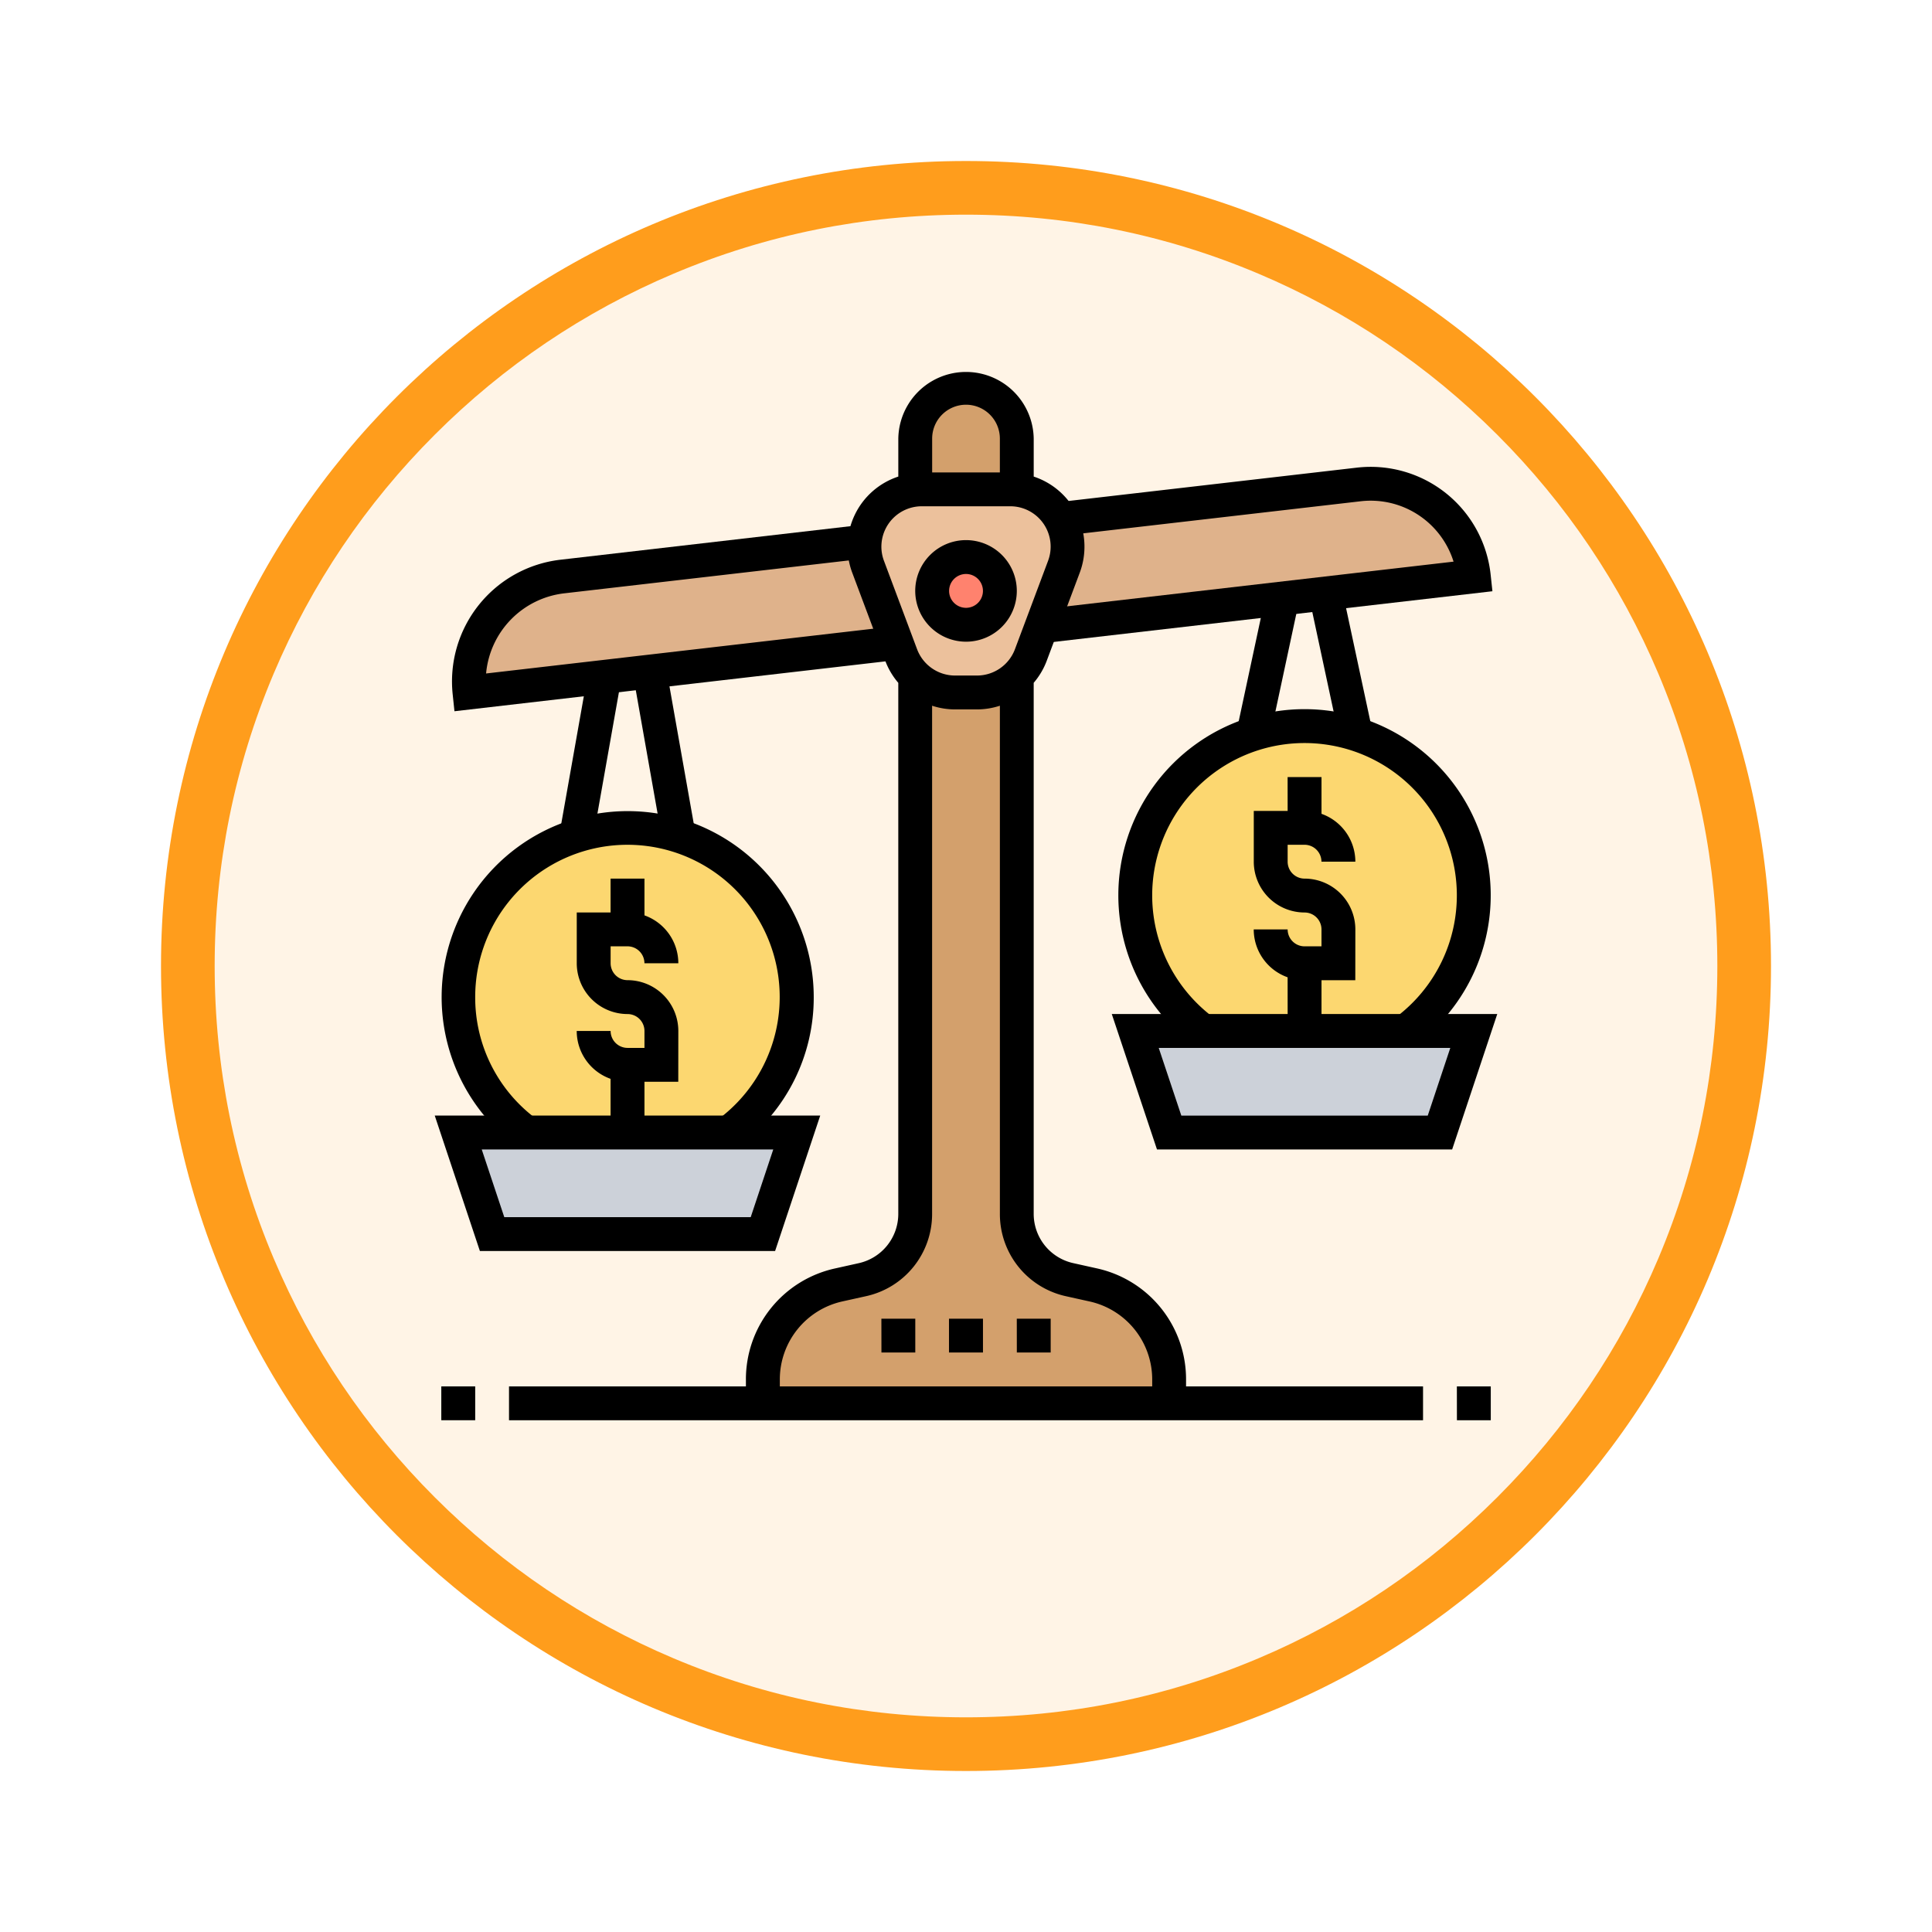 <svg xmlns="http://www.w3.org/2000/svg" xmlns:xlink="http://www.w3.org/1999/xlink" width="108" height="108" viewBox="0 0 108 108">
  <defs>
    <filter id="Trazado_904820" x="0" y="0" width="108" height="108" filterUnits="userSpaceOnUse">
      <feOffset dy="3" input="SourceAlpha"/>
      <feGaussianBlur stdDeviation="3" result="blur"/>
      <feFlood flood-opacity="0.161"/>
      <feComposite operator="in" in2="blur"/>
      <feComposite in="SourceGraphic"/>
    </filter>
  </defs>
  <g id="Grupo_1227694" data-name="Grupo 1227694" transform="translate(-199.5 -474)">
    <g id="Grupo_1226929" data-name="Grupo 1226929" transform="translate(208.5 480)">
      <g id="Grupo_1225500" data-name="Grupo 1225500">
        <g id="Grupo_1220078" data-name="Grupo 1220078">
          <g id="Grupo_1219746" data-name="Grupo 1219746">
            <g id="Grupo_1202418" data-name="Grupo 1202418">
              <g id="Grupo_1177315" data-name="Grupo 1177315">
                <g id="Grupo_1173585" data-name="Grupo 1173585">
                  <g id="Grupo_1173428" data-name="Grupo 1173428" transform="translate(0 0)">
                    <g id="Grupo_1171958" data-name="Grupo 1171958">
                      <g id="Grupo_1167341" data-name="Grupo 1167341">
                        <g id="Grupo_1166792" data-name="Grupo 1166792">
                          <g transform="matrix(1, 0, 0, 1, -9, -6)" filter="url(#Trazado_904820)">
                            <g id="Trazado_904820-2" data-name="Trazado 904820" transform="translate(9 6)" fill="#fff4e6">
                              <path d="M 45 88.5 C 39.127 88.5 33.43 87.35 28.068 85.082 C 22.889 82.891 18.236 79.755 14.241 75.759 C 10.245 71.764 7.109 67.111 4.918 61.932 C 2.65 56.57 1.5 50.873 1.5 45 C 1.5 39.127 2.65 33.43 4.918 28.068 C 7.109 22.889 10.245 18.236 14.241 14.241 C 18.236 10.245 22.889 7.109 28.068 4.918 C 33.43 2.65 39.127 1.5 45 1.5 C 50.873 1.5 56.57 2.65 61.932 4.918 C 67.111 7.109 71.764 10.245 75.759 14.241 C 79.755 18.236 82.891 22.889 85.082 28.068 C 87.35 33.43 88.5 39.127 88.5 45 C 88.5 50.873 87.35 56.57 85.082 61.932 C 82.891 67.111 79.755 71.764 75.759 75.759 C 71.764 79.755 67.111 82.891 61.932 85.082 C 56.57 87.35 50.873 88.5 45 88.5 Z" stroke="none"/>
                              <path d="M 45 3 C 39.329 3 33.829 4.11 28.653 6.299 C 23.652 8.415 19.16 11.443 15.302 15.302 C 11.443 19.16 8.415 23.652 6.299 28.653 C 4.11 33.829 3 39.329 3 45 C 3 50.671 4.11 56.171 6.299 61.347 C 8.415 66.348 11.443 70.84 15.302 74.698 C 19.16 78.557 23.652 81.585 28.653 83.701 C 33.829 85.89 39.329 87 45 87 C 50.671 87 56.171 85.89 61.347 83.701 C 66.348 81.585 70.84 78.557 74.698 74.698 C 78.557 70.84 81.585 66.348 83.701 61.347 C 85.89 56.171 87 50.671 87 45 C 87 39.329 85.89 33.829 83.701 28.653 C 81.585 23.652 78.557 19.16 74.698 15.302 C 70.84 11.443 66.348 8.415 61.347 6.299 C 56.171 4.11 50.671 3 45 3 M 45 -7.62939453125e-06 C 69.853 -7.62939453125e-06 90 20.147 90 45 C 90 69.853 69.853 90 45 90 C 20.147 90 -7.62939453125e-06 69.853 -7.62939453125e-06 45 C -7.62939453125e-06 20.147 20.147 -7.62939453125e-06 45 -7.62939453125e-06 Z" stroke="none" fill="#ff9d1c"/>
                            </g>
                          </g>
                        </g>
                      </g>
                    </g>
                  </g>
                </g>
              </g>
            </g>
          </g>
        </g>
      </g>
    </g>
    <g id="escala" transform="translate(223.802 494.631)">
      <path id="Trazado_1183059" data-name="Trazado 1183059" d="M30.028,360.1l-1.892,5.677H13L11.1,360.1Zm0,0" transform="translate(-9.792 -317.423)" fill="#ccd1d9"/>
      <path id="Trazado_1183060" data-name="Trazado 1183060" d="M350.028,312.1l-1.892,5.677H333l-1.892-5.677Zm0,0" transform="translate(-291.945 -275.1)" fill="#ccd1d9"/>
      <path id="Trazado_1183061" data-name="Trazado 1183061" d="M38.218,81.032a3.034,3.034,0,0,0,.208,1.117l1.6,4.267-13.814,1.6-2.536.293-7.541.871A5.893,5.893,0,0,1,21.31,82.7l16.927-1.959a1.481,1.481,0,0,0-.019.293Zm0,0" transform="translate(-14.196 -71.1)" fill="#dfb28b"/>
      <path id="Trazado_1183062" data-name="Trazado 1183062" d="M302.661,59.592l-2.413.284-13.455,1.552h-.009l1.249-3.331a3.035,3.035,0,0,0,.208-1.117,3.114,3.114,0,0,0-.407-1.551l16.681-1.93a5.383,5.383,0,0,1,.672-.038,5.8,5.8,0,0,1,5.763,5.175Zm0,0" transform="translate(-252.866 -47.049)" fill="#dfb28b"/>
      <path id="Trazado_1183063" data-name="Trazado 1183063" d="M165.844,145.468h1.23a3.231,3.231,0,0,0,2.224-.89V174.6a3.786,3.786,0,0,0,2.961,3.7l1.3.284a5.436,5.436,0,0,1,4.258,5.308v1.315H155.105v-1.315a5.435,5.435,0,0,1,4.258-5.308l1.3-.284a3.787,3.787,0,0,0,2.962-3.7V144.579A3.23,3.23,0,0,0,165.844,145.468Zm0,0" transform="translate(-136.761 -127.39)" fill="#d3a06c"/>
      <path id="Trazado_1183064" data-name="Trazado 1183064" d="M232.782,13.779v.028a2.335,2.335,0,0,0-.369-.028h-4.939a2.325,2.325,0,0,0-.369.028V10.94a2.839,2.839,0,0,1,5.677,0Zm0,0" transform="translate(-200.245 -7.055)" fill="#d3a06c"/>
      <path id="Trazado_1183065" data-name="Trazado 1183065" d="M203.125,59.015a3.185,3.185,0,0,1,2.82-2.886,2.325,2.325,0,0,1,.369-.028h4.939a2.335,2.335,0,0,1,.369.028,3.189,3.189,0,0,1,1.9.908,3.064,3.064,0,0,1,.53.719,3.114,3.114,0,0,1,.407,1.551,3.035,3.035,0,0,1-.208,1.117L213,63.756l-.606,1.618a3.143,3.143,0,0,1-.776,1.183v.009a3.231,3.231,0,0,1-2.224.89h-1.23a3.23,3.23,0,0,1-2.223-.89v-.009a3.139,3.139,0,0,1-.776-1.183l-.255-.681-1.6-4.267a3.034,3.034,0,0,1-.208-1.117,1.482,1.482,0,0,1,.019-.293Zm0,0" transform="translate(-179.084 -49.378)" fill="#ecc19c"/>
      <path id="Trazado_1183066" data-name="Trazado 1183066" d="M238.89,89.994A1.892,1.892,0,1,1,237,88.1,1.892,1.892,0,0,1,238.89,89.994Zm0,0" transform="translate(-207.299 -77.593)" fill="#ff826e"/>
      <path id="Trazado_1183067" data-name="Trazado 1183067" d="M20.567,233.133H14.909A9.451,9.451,0,0,1,17.7,216.546a9.469,9.469,0,0,1,5.734,0,9.45,9.45,0,0,1,2.791,16.587Zm0,0" transform="translate(-9.792 -190.454)" fill="#fcd770"/>
      <path id="Trazado_1183068" data-name="Trazado 1183068" d="M340.567,185.133h-5.658a9.451,9.451,0,0,1,2.791-16.587,9.469,9.469,0,0,1,5.734,0,9.45,9.45,0,0,1,2.791,16.587Zm0,0" transform="translate(-291.945 -148.131)" fill="#fcd770"/>
      <path id="Trazado_1183069" data-name="Trazado 1183069" d="M392.782,217.564h-2.839a2.842,2.842,0,0,1-2.839-2.839H389a.947.947,0,0,0,.946.946h.946v-.946a.947.947,0,0,0-.946-.946,2.842,2.842,0,0,1-2.839-2.839V208.1h2.839a2.842,2.842,0,0,1,2.839,2.839H390.89a.947.947,0,0,0-.946-.946H389v.946a.947.947,0,0,0,.946.946,2.842,2.842,0,0,1,2.839,2.839Zm0,0" transform="translate(-341.322 -183.401)"/>
      <path id="Trazado_1183070" data-name="Trazado 1183070" d="M403.105,192.1H405v2.839h-1.892Zm0,0" transform="translate(-355.429 -169.293)"/>
      <path id="Trazado_1183071" data-name="Trazado 1183071" d="M403.105,280.1H405v3.785h-1.892Zm0,0" transform="translate(-355.429 -246.885)"/>
      <path id="Trazado_1183072" data-name="Trazado 1183072" d="M339.74,178.836l-1.135-1.514a8.515,8.515,0,1,0-10.185,0l-1.134,1.514a10.408,10.408,0,1,1,12.454,0Zm0,0" transform="translate(-284.891 -141.077)"/>
      <path id="Trazado_1183073" data-name="Trazado 1183073" d="M339.027,311.671h-16.5L320,304.1h21.549Zm-15.139-1.892h13.775l1.261-3.785h-16.3Zm0,0" transform="translate(-282.153 -268.047)"/>
      <path id="Trazado_1183074" data-name="Trazado 1183074" d="M379.035,111.565l1.684-7.862,1.849.4-1.684,7.862Zm0,0" transform="translate(-334.206 -91.349)"/>
      <path id="Trazado_1183075" data-name="Trazado 1183075" d="M412.832,102.049l1.849-.4,1.737,8.106-1.849.4Zm0,0" transform="translate(-364.006 -89.541)"/>
      <path id="Trazado_1183076" data-name="Trazado 1183076" d="M286.128,55.294l-.218-1.879,23.138-2.675a4.854,4.854,0,0,0-5.191-3.375l-16.693,1.93-.218-1.879,16.693-1.93a6.744,6.744,0,0,1,7.481,5.975l.1.934Zm0,0" transform="translate(-252.095 -39.975)"/>
      <path id="Trazado_1183077" data-name="Trazado 1183077" d="M8.263,83.247l-.1-.947a6.85,6.85,0,0,1,6.008-7.521L31.1,72.821l.218,1.879L14.386,76.657a4.958,4.958,0,0,0-4.355,4.479l22.844-2.642.218,1.879Zm0,0" transform="translate(-7.16 -64.119)"/>
      <path id="Trazado_1183078" data-name="Trazado 1183078" d="M72.782,265.564H69.944a2.842,2.842,0,0,1-2.839-2.839H69a.947.947,0,0,0,.946.946h.946v-.946a.947.947,0,0,0-.946-.946,2.842,2.842,0,0,1-2.839-2.839V256.1h2.839a2.842,2.842,0,0,1,2.839,2.839H70.89a.947.947,0,0,0-.946-.946H69v.946a.947.947,0,0,0,.946.946,2.842,2.842,0,0,1,2.839,2.839Zm0,0" transform="translate(-59.168 -225.724)"/>
      <path id="Trazado_1183079" data-name="Trazado 1183079" d="M83.106,240.1H85v2.839H83.106Zm0,0" transform="translate(-73.276 -211.616)"/>
      <path id="Trazado_1183080" data-name="Trazado 1183080" d="M83.106,328.1H85v3.785H83.106Zm0,0" transform="translate(-73.276 -289.208)"/>
      <path id="Trazado_1183081" data-name="Trazado 1183081" d="M19.74,226.836l-1.135-1.514A8.511,8.511,0,1,0,5,218.509a8.443,8.443,0,0,0,3.423,6.812l-1.134,1.514a10.4,10.4,0,1,1,16.635-8.326,10.318,10.318,0,0,1-4.181,8.326Zm0,0" transform="translate(-2.738 -183.4)"/>
      <path id="Trazado_1183082" data-name="Trazado 1183082" d="M19.027,359.671H2.524L0,352.1H21.549ZM3.888,357.779H17.663l1.261-3.785H2.627Zm0,0" transform="translate(0 -310.37)"/>
      <path id="Trazado_1183083" data-name="Trazado 1183083" d="M59,147.376l1.689-9.536,1.863.33-1.689,9.536Zm0,0" transform="translate(-52.018 -121.449)"/>
      <path id="Trazado_1183084" data-name="Trazado 1183084" d="M92.824,136.1l1.862-.329,1.731,9.781-1.863.329Zm0,0" transform="translate(-81.846 -119.623)"/>
      <path id="Trazado_1183085" data-name="Trazado 1183085" d="M72.952,56.5a6.346,6.346,0,0,0-5-6.231l-1.295-.288a2.821,2.821,0,0,1-2.222-2.77V17.539a4.121,4.121,0,0,0,.72-1.208l1.854-4.947A4.128,4.128,0,0,0,64.436,6.01V3.885a3.785,3.785,0,0,0-7.569,0V6.01a4.129,4.129,0,0,0-2.575,5.374l1.854,4.948a4.111,4.111,0,0,0,.72,1.208V47.213a2.823,2.823,0,0,1-2.223,2.771l-1.295.288a6.344,6.344,0,0,0-5,6.23v.369H35.105v1.892H86.2V56.871H72.952ZM60.652,1.993a1.894,1.894,0,0,1,1.892,1.892V5.778H58.759V3.886A1.894,1.894,0,0,1,60.652,1.993Zm-4.587,8.726a2.237,2.237,0,0,1-.144-.792A2.259,2.259,0,0,1,58.178,7.67h4.948a2.256,2.256,0,0,1,2.113,3.049l-1.854,4.947a2.269,2.269,0,0,1-2.115,1.466H60.033a2.269,2.269,0,0,1-2.114-1.465ZM50.244,56.5a4.465,4.465,0,0,1,3.517-4.385l1.295-.287a4.7,4.7,0,0,0,3.7-4.617V18.819a4.1,4.1,0,0,0,1.274.206H61.27a4.1,4.1,0,0,0,1.275-.206V47.212a4.7,4.7,0,0,0,3.7,4.618l1.294.287A4.466,4.466,0,0,1,71.06,56.5v.369H50.244Zm0,0" transform="translate(-30.953 0)"/>
      <path id="Trazado_1183086" data-name="Trazado 1183086" d="M229.944,85.779a2.839,2.839,0,1,0-2.839-2.839A2.842,2.842,0,0,0,229.944,85.779Zm0-3.785a.946.946,0,1,1-.946.946A.947.947,0,0,1,229.944,81.994Zm0,0" transform="translate(-200.245 -70.539)"/>
      <path id="Trazado_1183087" data-name="Trazado 1183087" d="M3.105,480.1H5v1.892H3.105Zm0,0" transform="translate(-2.738 -423.231)"/>
      <path id="Trazado_1183088" data-name="Trazado 1183088" d="M483.105,480.1H485v1.892h-1.892Zm0,0" transform="translate(-425.967 -423.231)"/>
      <path id="Trazado_1183089" data-name="Trazado 1183089" d="M243.1,448.1H245v1.892H243.1Zm0,0" transform="translate(-214.353 -395.016)"/>
      <path id="Trazado_1183090" data-name="Trazado 1183090" d="M275.105,448.1H277v1.892h-1.892Zm0,0" transform="translate(-242.568 -395.016)"/>
      <path id="Trazado_1183091" data-name="Trazado 1183091" d="M211.105,448.1H213v1.892h-1.892Zm0,0" transform="translate(-186.137 -395.016)"/>
    </g>
  </g>
</svg>
